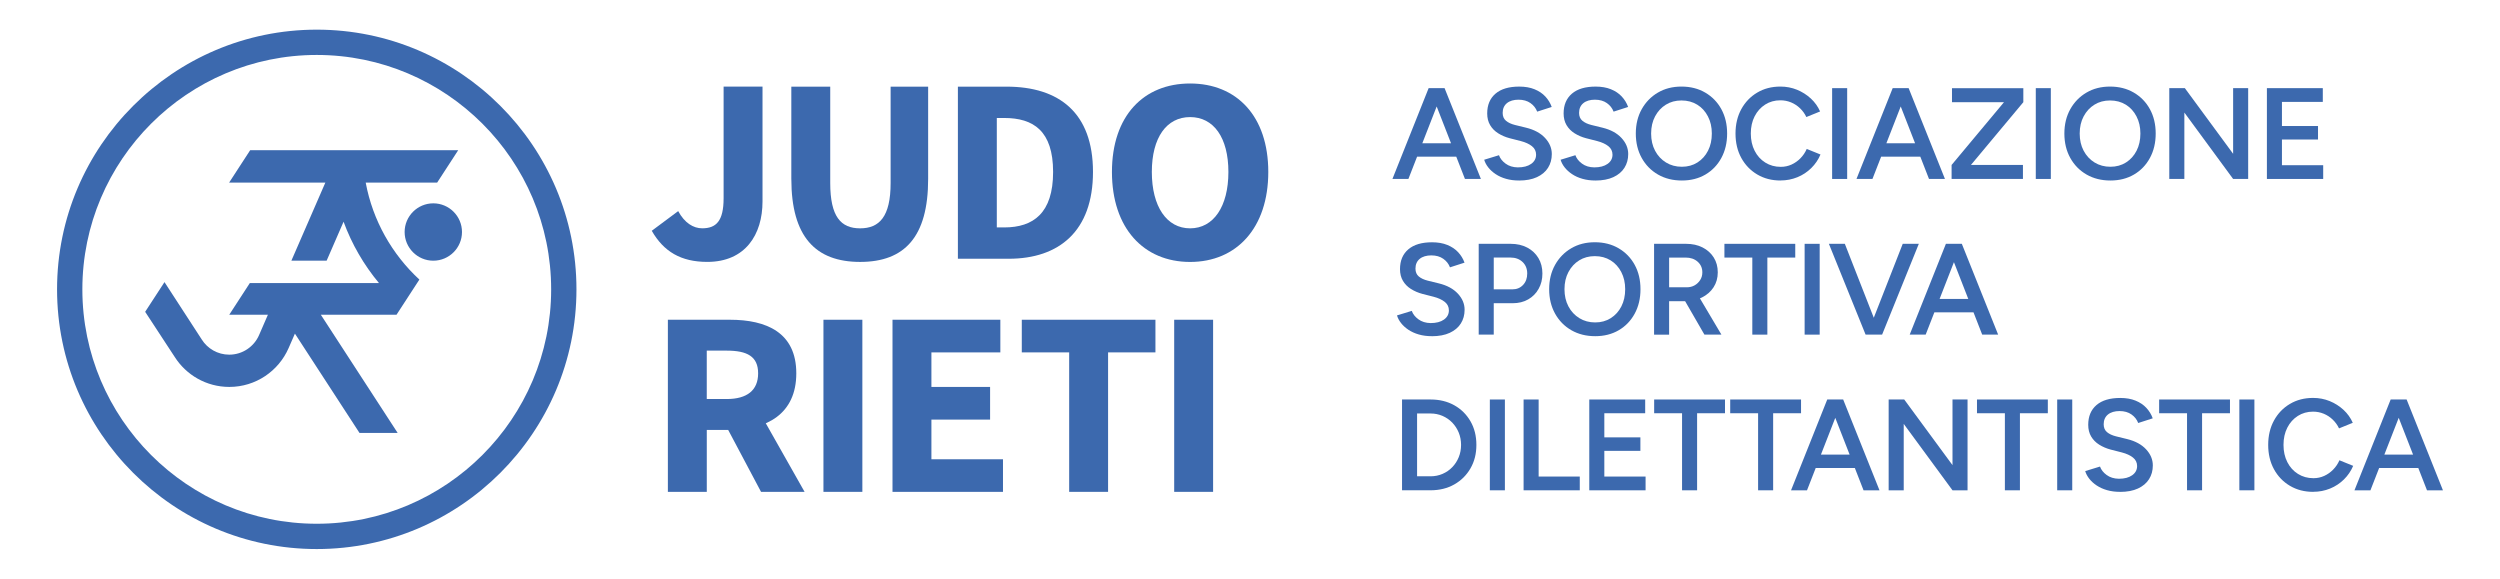 <?xml version="1.0" encoding="UTF-8"?>
<svg id="Livello_1" data-name="Livello 1" xmlns="http://www.w3.org/2000/svg" viewBox="0 0 1080 250">
  <defs>
    <style>
      .cls-1 {
        fill: #3c69ae;
      }
    </style>
  </defs>
  <g>
    <g>
      <path class="cls-1" d="M601.53,77.31l15.64-39.23h6.56l-15.3,39.23h-6.89ZM608.88,67.67v-5.77h23.48v5.77h-23.48ZM632.86,77.31l-15.3-39.23h6.5l15.69,39.23h-6.89Z"/>
      <path class="cls-1" d="M656.24,77.98c-2.06,0-3.93-.24-5.63-.73-1.7-.48-3.19-1.16-4.48-2.02-1.29-.86-2.35-1.82-3.19-2.89-.84-1.06-1.43-2.18-1.77-3.33l6.39-1.96c.48,1.38,1.44,2.6,2.86,3.64,1.42,1.05,3.18,1.59,5.27,1.62,2.43,0,4.35-.5,5.77-1.51,1.42-1.01,2.13-2.33,2.13-3.98,0-1.49-.6-2.72-1.79-3.67-1.2-.95-2.8-1.69-4.82-2.21l-4.82-1.23c-1.83-.48-3.48-1.2-4.96-2.13-1.48-.93-2.63-2.11-3.47-3.53-.84-1.42-1.26-3.1-1.26-5.04,0-3.66,1.2-6.51,3.59-8.55,2.39-2.04,5.81-3.05,10.26-3.05,2.5,0,4.7.38,6.59,1.15,1.89.77,3.45,1.81,4.68,3.14,1.23,1.33,2.15,2.83,2.75,4.51l-6.28,2.02c-.56-1.49-1.53-2.73-2.91-3.7-1.38-.97-3.1-1.46-5.16-1.46s-3.8.5-5.02,1.51c-1.21,1.01-1.82,2.41-1.82,4.2,0,1.46.48,2.59,1.43,3.39.95.8,2.25,1.41,3.89,1.82l4.82,1.18c3.51.86,6.24,2.34,8.18,4.43,1.94,2.09,2.91,4.41,2.91,6.95,0,2.24-.54,4.22-1.63,5.94-1.08,1.72-2.68,3.06-4.79,4.04-2.11.97-4.68,1.46-7.71,1.46Z"/>
      <path class="cls-1" d="M689.25,77.98c-2.06,0-3.93-.24-5.63-.73-1.7-.48-3.19-1.16-4.48-2.02-1.29-.86-2.35-1.82-3.19-2.89-.84-1.06-1.43-2.18-1.77-3.33l6.39-1.96c.48,1.38,1.44,2.6,2.86,3.64,1.42,1.05,3.18,1.59,5.27,1.62,2.43,0,4.35-.5,5.77-1.51,1.42-1.01,2.13-2.33,2.13-3.98,0-1.49-.6-2.72-1.79-3.67-1.2-.95-2.8-1.69-4.82-2.21l-4.82-1.23c-1.83-.48-3.48-1.2-4.96-2.13-1.48-.93-2.63-2.11-3.47-3.53-.84-1.42-1.26-3.1-1.26-5.04,0-3.66,1.2-6.51,3.59-8.55,2.39-2.04,5.81-3.05,10.26-3.05,2.5,0,4.7.38,6.59,1.15,1.89.77,3.45,1.81,4.68,3.14,1.23,1.33,2.15,2.83,2.75,4.51l-6.28,2.02c-.56-1.49-1.53-2.73-2.91-3.7-1.38-.97-3.1-1.46-5.16-1.46s-3.8.5-5.02,1.51c-1.21,1.01-1.82,2.41-1.82,4.2,0,1.46.48,2.59,1.43,3.39.95.8,2.25,1.41,3.89,1.82l4.82,1.18c3.51.86,6.24,2.34,8.18,4.43,1.94,2.09,2.91,4.41,2.91,6.95,0,2.24-.54,4.22-1.63,5.94-1.08,1.72-2.68,3.06-4.79,4.04-2.11.97-4.68,1.46-7.71,1.46Z"/>
      <path class="cls-1" d="M726.56,77.98c-3.89,0-7.32-.86-10.31-2.58-2.99-1.72-5.33-4.11-7.03-7.17-1.7-3.06-2.55-6.58-2.55-10.54s.85-7.46,2.55-10.51c1.7-3.04,4.03-5.44,6.98-7.17,2.95-1.74,6.35-2.61,10.2-2.61s7.31.87,10.28,2.61c2.97,1.74,5.29,4.13,6.95,7.17,1.66,3.05,2.49,6.55,2.49,10.51s-.83,7.47-2.49,10.54c-1.66,3.06-3.96,5.46-6.89,7.17-2.93,1.72-6.32,2.58-10.17,2.58ZM726.56,72.04c2.54,0,4.78-.62,6.73-1.85,1.94-1.23,3.47-2.92,4.57-5.07,1.1-2.15,1.65-4.62,1.65-7.43s-.56-5.23-1.68-7.4c-1.12-2.17-2.66-3.86-4.62-5.07-1.96-1.21-4.23-1.82-6.81-1.82s-4.79.61-6.75,1.82c-1.96,1.21-3.51,2.9-4.65,5.04-1.14,2.15-1.71,4.62-1.71,7.43s.57,5.28,1.71,7.43c1.14,2.15,2.71,3.84,4.71,5.07,2,1.23,4.29,1.85,6.87,1.85Z"/>
      <path class="cls-1" d="M769.18,77.98c-3.77,0-7.13-.87-10.06-2.61-2.93-1.74-5.23-4.13-6.89-7.17-1.66-3.04-2.49-6.55-2.49-10.51s.83-7.46,2.49-10.51c1.66-3.04,3.95-5.44,6.87-7.17,2.91-1.74,6.26-2.61,10.03-2.61,2.54,0,4.93.46,7.17,1.37,2.24.92,4.23,2.18,5.97,3.78,1.74,1.61,3.07,3.47,4.01,5.6l-5.94,2.41c-.67-1.42-1.58-2.68-2.72-3.78-1.14-1.1-2.44-1.95-3.89-2.55-1.46-.6-2.99-.9-4.6-.9-2.47,0-4.66.62-6.59,1.85-1.92,1.23-3.44,2.92-4.54,5.07-1.1,2.15-1.65,4.62-1.65,7.43s.55,5.29,1.65,7.45c1.1,2.17,2.63,3.87,4.6,5.1,1.96,1.23,4.19,1.85,6.7,1.85,1.64,0,3.19-.33,4.62-.98,1.44-.65,2.73-1.56,3.87-2.72,1.14-1.16,2.05-2.5,2.72-4.04l5.94,2.41c-.93,2.21-2.26,4.16-3.98,5.86-1.72,1.7-3.72,3.02-6,3.95-2.28.93-4.71,1.4-7.29,1.4Z"/>
      <path class="cls-1" d="M791.48,77.31v-39.23h6.5v39.23h-6.5Z"/>
      <path class="cls-1" d="M802,77.31l15.64-39.23h6.56l-15.3,39.23h-6.89ZM809.34,67.67v-5.77h23.48v5.77h-23.48ZM833.33,77.31l-15.3-39.23h6.5l15.69,39.23h-6.89Z"/>
      <path class="cls-1" d="M843.09,77.31v-6.05l22.64-27.12h-22.47v-6.05h30.82v6.05l-22.64,27.12h22.47v6.05h-30.82Z"/>
      <path class="cls-1" d="M879.46,77.31v-39.23h6.5v39.23h-6.5Z"/>
      <path class="cls-1" d="M911.7,77.98c-3.89,0-7.32-.86-10.31-2.58-2.99-1.72-5.33-4.11-7.03-7.17-1.7-3.06-2.55-6.58-2.55-10.54s.85-7.46,2.55-10.51c1.7-3.04,4.03-5.44,6.98-7.17,2.95-1.74,6.35-2.61,10.2-2.61s7.31.87,10.28,2.61c2.97,1.74,5.29,4.13,6.95,7.17,1.66,3.05,2.49,6.55,2.49,10.51s-.83,7.47-2.49,10.54c-1.66,3.06-3.96,5.46-6.89,7.17-2.93,1.72-6.32,2.58-10.17,2.58ZM911.7,72.04c2.54,0,4.78-.62,6.73-1.85,1.94-1.23,3.47-2.92,4.57-5.07,1.1-2.15,1.65-4.62,1.65-7.43s-.56-5.23-1.68-7.4c-1.12-2.17-2.66-3.86-4.62-5.07-1.96-1.21-4.23-1.82-6.81-1.82s-4.79.61-6.75,1.82c-1.96,1.21-3.51,2.9-4.65,5.04-1.14,2.15-1.71,4.62-1.71,7.43s.57,5.28,1.71,7.43c1.14,2.15,2.71,3.84,4.71,5.07,2,1.23,4.29,1.85,6.87,1.85Z"/>
      <path class="cls-1" d="M937.13,77.31v-39.23h6.73l20.85,28.36v-28.36h6.5v39.23h-6.5l-21.07-28.69v28.69h-6.5Z"/>
      <path class="cls-1" d="M979.3,77.31v-39.23h24.15v5.94h-17.65v10.42h15.58v5.83h-15.58v11.1h17.82v5.94h-24.32Z"/>
      <path class="cls-1" d="M618.57,145.23c-2.06,0-3.93-.24-5.63-.73-1.7-.49-3.19-1.16-4.48-2.02-1.29-.86-2.35-1.82-3.19-2.89-.84-1.06-1.43-2.18-1.77-3.33l6.39-1.96c.48,1.38,1.44,2.6,2.86,3.64,1.42,1.05,3.18,1.59,5.27,1.63,2.43,0,4.35-.5,5.77-1.51,1.42-1.01,2.13-2.33,2.13-3.98,0-1.49-.6-2.72-1.79-3.67-1.2-.95-2.8-1.69-4.82-2.21l-4.82-1.23c-1.83-.49-3.48-1.2-4.96-2.13-1.48-.93-2.63-2.11-3.47-3.53-.84-1.42-1.26-3.1-1.26-5.04,0-3.66,1.2-6.51,3.59-8.55,2.39-2.04,5.81-3.05,10.26-3.05,2.5,0,4.7.38,6.59,1.15,1.89.77,3.45,1.81,4.68,3.14,1.23,1.33,2.15,2.83,2.75,4.51l-6.28,2.02c-.56-1.49-1.53-2.73-2.91-3.7-1.38-.97-3.1-1.46-5.16-1.46s-3.8.5-5.02,1.51c-1.21,1.01-1.82,2.41-1.82,4.2,0,1.46.48,2.59,1.43,3.39.95.8,2.25,1.41,3.89,1.82l4.82,1.18c3.51.86,6.24,2.34,8.18,4.43,1.94,2.09,2.91,4.41,2.91,6.95,0,2.24-.54,4.22-1.63,5.94-1.08,1.72-2.68,3.06-4.79,4.04-2.11.97-4.68,1.46-7.71,1.46Z"/>
      <path class="cls-1" d="M638.8,144.56v-39.23h13.84c2.69,0,5.06.54,7.12,1.62,2.05,1.08,3.66,2.59,4.82,4.51,1.16,1.92,1.74,4.16,1.74,6.7s-.54,4.67-1.63,6.61c-1.08,1.94-2.59,3.47-4.51,4.57-1.92,1.1-4.16,1.65-6.7,1.65h-8.18v13.56h-6.5ZM645.3,125h8.07c1.87,0,3.4-.64,4.6-1.91,1.2-1.27,1.79-2.91,1.79-4.93s-.67-3.72-2.02-4.99c-1.35-1.27-3.08-1.91-5.21-1.91h-7.23v13.73Z"/>
      <path class="cls-1" d="M689.13,145.23c-3.89,0-7.32-.86-10.31-2.58-2.99-1.72-5.33-4.11-7.03-7.17-1.7-3.06-2.55-6.57-2.55-10.54s.85-7.46,2.55-10.51c1.7-3.04,4.03-5.44,6.98-7.17,2.95-1.74,6.35-2.61,10.2-2.61s7.31.87,10.28,2.61c2.97,1.74,5.29,4.13,6.95,7.17,1.66,3.05,2.49,6.55,2.49,10.51s-.83,7.47-2.49,10.54c-1.66,3.06-3.96,5.46-6.89,7.17-2.93,1.72-6.32,2.58-10.17,2.58ZM689.13,139.29c2.54,0,4.78-.62,6.73-1.85,1.94-1.23,3.47-2.92,4.57-5.07,1.1-2.15,1.65-4.62,1.65-7.43s-.56-5.23-1.68-7.4c-1.12-2.17-2.66-3.86-4.62-5.07-1.96-1.21-4.23-1.82-6.81-1.82s-4.79.61-6.75,1.82c-1.96,1.21-3.51,2.9-4.65,5.04-1.14,2.15-1.71,4.62-1.71,7.43s.57,5.28,1.71,7.43c1.14,2.15,2.71,3.84,4.71,5.07,2,1.23,4.29,1.85,6.87,1.85Z"/>
      <path class="cls-1" d="M714.56,144.56v-39.23h13.84c2.69,0,5.06.52,7.12,1.57,2.05,1.05,3.66,2.49,4.82,4.34,1.16,1.85,1.74,3.99,1.74,6.42s-.61,4.58-1.82,6.45c-1.21,1.87-2.89,3.33-5.02,4.4-2.13,1.07-4.54,1.6-7.23,1.6h-6.95v14.46h-6.5ZM721.06,124.11h7.62c1.27,0,2.4-.28,3.39-.84s1.79-1.33,2.41-2.3c.62-.97.93-2.07.93-3.31,0-1.87-.67-3.4-2.02-4.6-1.35-1.2-3.08-1.79-5.21-1.79h-7.12v12.83ZM736.31,144.56l-9.19-15.92,5.04-3.47,11.49,19.39h-7.34Z"/>
      <path class="cls-1" d="M757,144.56v-33.29h-12.05v-5.94h30.6v5.94h-12.05v33.29h-6.5Z"/>
      <path class="cls-1" d="M779.6,144.56v-39.23h6.5v39.23h-6.5Z"/>
      <path class="cls-1" d="M805.94,144.56l-15.86-39.23h6.89l15.36,39.23h-6.39ZM806.62,144.56l15.36-39.23h6.95l-15.86,39.23h-6.44Z"/>
      <path class="cls-1" d="M824.99,144.56l15.64-39.23h6.56l-15.3,39.23h-6.89ZM832.33,134.92v-5.77h23.48v5.77h-23.48ZM856.31,144.56l-15.3-39.23h6.5l15.69,39.23h-6.89Z"/>
      <path class="cls-1" d="M605.68,211.81v-39.23h12.33c3.85,0,7.26.83,10.23,2.49,2.97,1.66,5.3,3.97,7.01,6.92,1.7,2.95,2.55,6.35,2.55,10.2s-.85,7.19-2.55,10.14c-1.7,2.95-4.04,5.27-7.01,6.95-2.97,1.68-6.38,2.52-10.23,2.52h-12.33ZM612.18,205.76h5.83c1.83,0,3.55-.35,5.16-1.04,1.61-.69,3.01-1.65,4.2-2.89,1.2-1.23,2.13-2.67,2.8-4.31.67-1.64,1.01-3.42,1.01-5.32s-.34-3.68-1.01-5.32c-.67-1.64-1.61-3.08-2.8-4.32-1.2-1.23-2.6-2.19-4.2-2.89-1.61-.69-3.33-1.04-5.16-1.04h-5.83v27.12Z"/>
      <path class="cls-1" d="M643.61,211.81v-39.23h6.5v39.23h-6.5Z"/>
      <path class="cls-1" d="M658.19,211.81v-39.23h6.5v33.29h17.77v5.94h-24.27Z"/>
      <path class="cls-1" d="M686.57,211.81v-39.23h24.15v5.94h-17.65v10.42h15.58v5.83h-15.58v11.1h17.82v5.94h-24.32Z"/>
      <path class="cls-1" d="M726.65,211.81v-33.29h-12.05v-5.94h30.6v5.94h-12.05v33.29h-6.5Z"/>
      <path class="cls-1" d="M759.5,211.81v-33.29h-12.05v-5.94h30.6v5.94h-12.05v33.29h-6.5Z"/>
      <path class="cls-1" d="M773.73,211.81l15.64-39.23h6.56l-15.3,39.23h-6.89ZM781.07,202.17v-5.77h23.48v5.77h-23.48ZM805.05,211.81l-15.3-39.23h6.5l15.69,39.23h-6.89Z"/>
      <path class="cls-1" d="M815.9,211.81v-39.23h6.73l20.85,28.36v-28.36h6.5v39.23h-6.5l-21.07-28.69v28.69h-6.5Z"/>
      <path class="cls-1" d="M866.11,211.81v-33.29h-12.05v-5.94h30.6v5.94h-12.05v33.29h-6.5Z"/>
      <path class="cls-1" d="M888.71,211.81v-39.23h6.5v39.23h-6.5Z"/>
      <path class="cls-1" d="M915.88,212.48c-2.06,0-3.93-.24-5.63-.73-1.7-.49-3.19-1.16-4.48-2.02-1.29-.86-2.35-1.82-3.19-2.89-.84-1.06-1.43-2.18-1.77-3.33l6.39-1.96c.48,1.38,1.44,2.6,2.86,3.64,1.42,1.05,3.18,1.59,5.27,1.63,2.43,0,4.35-.5,5.77-1.51,1.42-1.01,2.13-2.33,2.13-3.98,0-1.49-.6-2.72-1.79-3.67-1.2-.95-2.8-1.69-4.82-2.21l-4.82-1.23c-1.83-.49-3.48-1.2-4.96-2.13-1.48-.93-2.63-2.11-3.47-3.53s-1.26-3.1-1.26-5.04c0-3.66,1.2-6.51,3.59-8.55,2.39-2.04,5.81-3.05,10.26-3.05,2.5,0,4.7.38,6.59,1.15,1.89.77,3.45,1.81,4.68,3.14,1.23,1.33,2.15,2.83,2.75,4.51l-6.28,2.02c-.56-1.49-1.53-2.73-2.91-3.7-1.38-.97-3.1-1.46-5.16-1.46s-3.8.5-5.02,1.51c-1.21,1.01-1.82,2.41-1.82,4.2,0,1.46.48,2.59,1.43,3.39.95.8,2.25,1.41,3.89,1.82l4.82,1.18c3.51.86,6.24,2.34,8.18,4.43,1.94,2.09,2.91,4.41,2.91,6.95,0,2.24-.54,4.22-1.63,5.94-1.08,1.72-2.68,3.06-4.79,4.04-2.11.97-4.68,1.46-7.71,1.46Z"/>
      <path class="cls-1" d="M944.8,211.81v-33.29h-12.05v-5.94h30.6v5.94h-12.05v33.29h-6.5Z"/>
      <path class="cls-1" d="M967.4,211.81v-39.23h6.5v39.23h-6.5Z"/>
      <path class="cls-1" d="M999.3,212.48c-3.77,0-7.13-.87-10.06-2.61-2.93-1.74-5.23-4.13-6.89-7.17-1.66-3.05-2.49-6.55-2.49-10.51s.83-7.46,2.49-10.51c1.66-3.05,3.95-5.44,6.87-7.17,2.91-1.74,6.26-2.61,10.03-2.61,2.54,0,4.93.46,7.17,1.37s4.23,2.18,5.97,3.78c1.74,1.61,3.07,3.47,4.01,5.6l-5.94,2.41c-.67-1.42-1.58-2.68-2.72-3.78-1.14-1.1-2.44-1.95-3.89-2.55-1.46-.6-2.99-.9-4.6-.9-2.47,0-4.66.62-6.59,1.85s-3.44,2.92-4.54,5.07c-1.1,2.15-1.65,4.62-1.65,7.43s.55,5.29,1.65,7.45,2.63,3.87,4.6,5.1,4.19,1.85,6.7,1.85c1.64,0,3.19-.33,4.62-.98,1.44-.65,2.73-1.56,3.87-2.72s2.05-2.5,2.72-4.04l5.94,2.41c-.93,2.2-2.26,4.16-3.98,5.86-1.72,1.7-3.72,3.02-6,3.95-2.28.93-4.71,1.4-7.29,1.4Z"/>
      <path class="cls-1" d="M1017.13,211.81l15.64-39.23h6.56l-15.3,39.23h-6.89ZM1024.47,202.17v-5.77h23.48v5.77h-23.48ZM1048.46,211.81l-15.3-39.23h6.5l15.69,39.23h-6.89Z"/>
    </g>
    <g>
      <path class="cls-1" d="M281.56,99.7l11.42-8.5c2.75,5.11,6.56,7.43,10.36,7.43,6.01,0,9.26-3.07,9.26-12.99v-48.22h16.81v49.61c0,14.31-7.42,26.11-23.85,26.11-11.37,0-18.85-4.44-24-13.45Z"/>
      <path class="cls-1" d="M341.85,77.33v-39.9h16.81v41.62c0,14.56,4.59,19.59,12.91,19.59s13.18-5.03,13.18-19.59v-41.62h16.21v39.9c0,24.96-10.14,35.82-29.38,35.82s-29.72-10.86-29.72-35.82Z"/>
      <path class="cls-1" d="M413.81,37.43h21.02c22.71,0,37.34,11.3,37.34,36.85s-14.63,37.5-36.4,37.5h-21.96V37.43ZM433.81,98.25c12.61,0,21.13-6.18,21.13-23.96s-8.52-23.32-21.13-23.32h-3.19v47.28h3.19Z"/>
      <path class="cls-1" d="M480.36,74.29c0-24.29,13.72-38.22,33.77-38.22s33.77,14.02,33.77,38.22-13.72,38.87-33.77,38.87-33.77-14.57-33.77-38.87ZM530.67,74.29c0-14.91-6.4-23.71-16.54-23.71s-16.54,8.8-16.54,23.71,6.4,24.35,16.54,24.35,16.54-9.45,16.54-24.35Z"/>
      <path class="cls-1" d="M288.52,138.13h26.78c15.77,0,28.7,5.48,28.7,23.15s-12.93,24.44-28.7,24.44h-9.97v26.76h-16.81v-74.35ZM313.92,172.38c8.84,0,13.59-3.78,13.59-11.1s-4.75-9.81-13.59-9.81h-8.6v20.9h8.6ZM312.22,181.3l11.63-10.76,23.73,41.94h-18.81l-16.55-31.19Z"/>
      <path class="cls-1" d="M355.73,138.13h16.81v74.35h-16.81v-74.35Z"/>
      <path class="cls-1" d="M385.56,138.13h46.59v14.1h-29.78v14.93h25.35v14.1h-25.35v17.13h30.92v14.1h-47.73v-74.35Z"/>
      <path class="cls-1" d="M461.87,152.23h-20.46v-14.1h57.74v14.1h-20.46v60.25h-16.81v-60.25Z"/>
      <path class="cls-1" d="M507.25,138.13h16.81v74.35h-16.81v-74.35Z"/>
    </g>
  </g>
  <g>
    <path class="cls-1" d="M136.84,237.19c-61.86,0-112.19-50.33-112.19-112.19S74.98,12.81,136.84,12.81s112.19,50.33,112.19,112.19-50.33,112.19-112.19,112.19ZM136.84,23.74c-55.83,0-101.26,45.43-101.26,101.26s45.43,101.26,101.26,101.26,101.26-45.43,101.26-101.26S192.68,23.74,136.84,23.74Z"/>
    <g>
      <path class="cls-1" d="M127.41,144.11l-2.73,6.26h0c-4.31,9.88-14.16,16.78-25.62,16.78-9.9,0-18.6-5.15-23.56-12.92h0s-12.79-19.53-12.79-19.53l8.35-12.83,16.08,24.76c2.48,3.95,6.88,6.58,11.89,6.58,5.75,0,10.69-3.46,12.86-8.4l3.84-8.84h-16.7s8.9-13.7,8.9-13.7h55.77c-6.51-7.82-11.71-16.76-15.28-26.49l-7.32,16.84h-15.23l14.68-33.74h-41.57s9.09-13.99,9.09-13.99h89.87l-9.09,13.99h-30.87c3.06,16.43,11.4,31,23.19,41.89l-9.88,15.2h-32.69l33.18,51.05h-16.48l-27.9-42.9Z"/>
      <path class="cls-1" d="M187.19,112.62c-6.83,0-12.39-5.56-12.39-12.39s5.56-12.39,12.39-12.39,12.39,5.56,12.39,12.39-5.56,12.39-12.39,12.39Z"/>
    </g>
  </g>
</svg>
